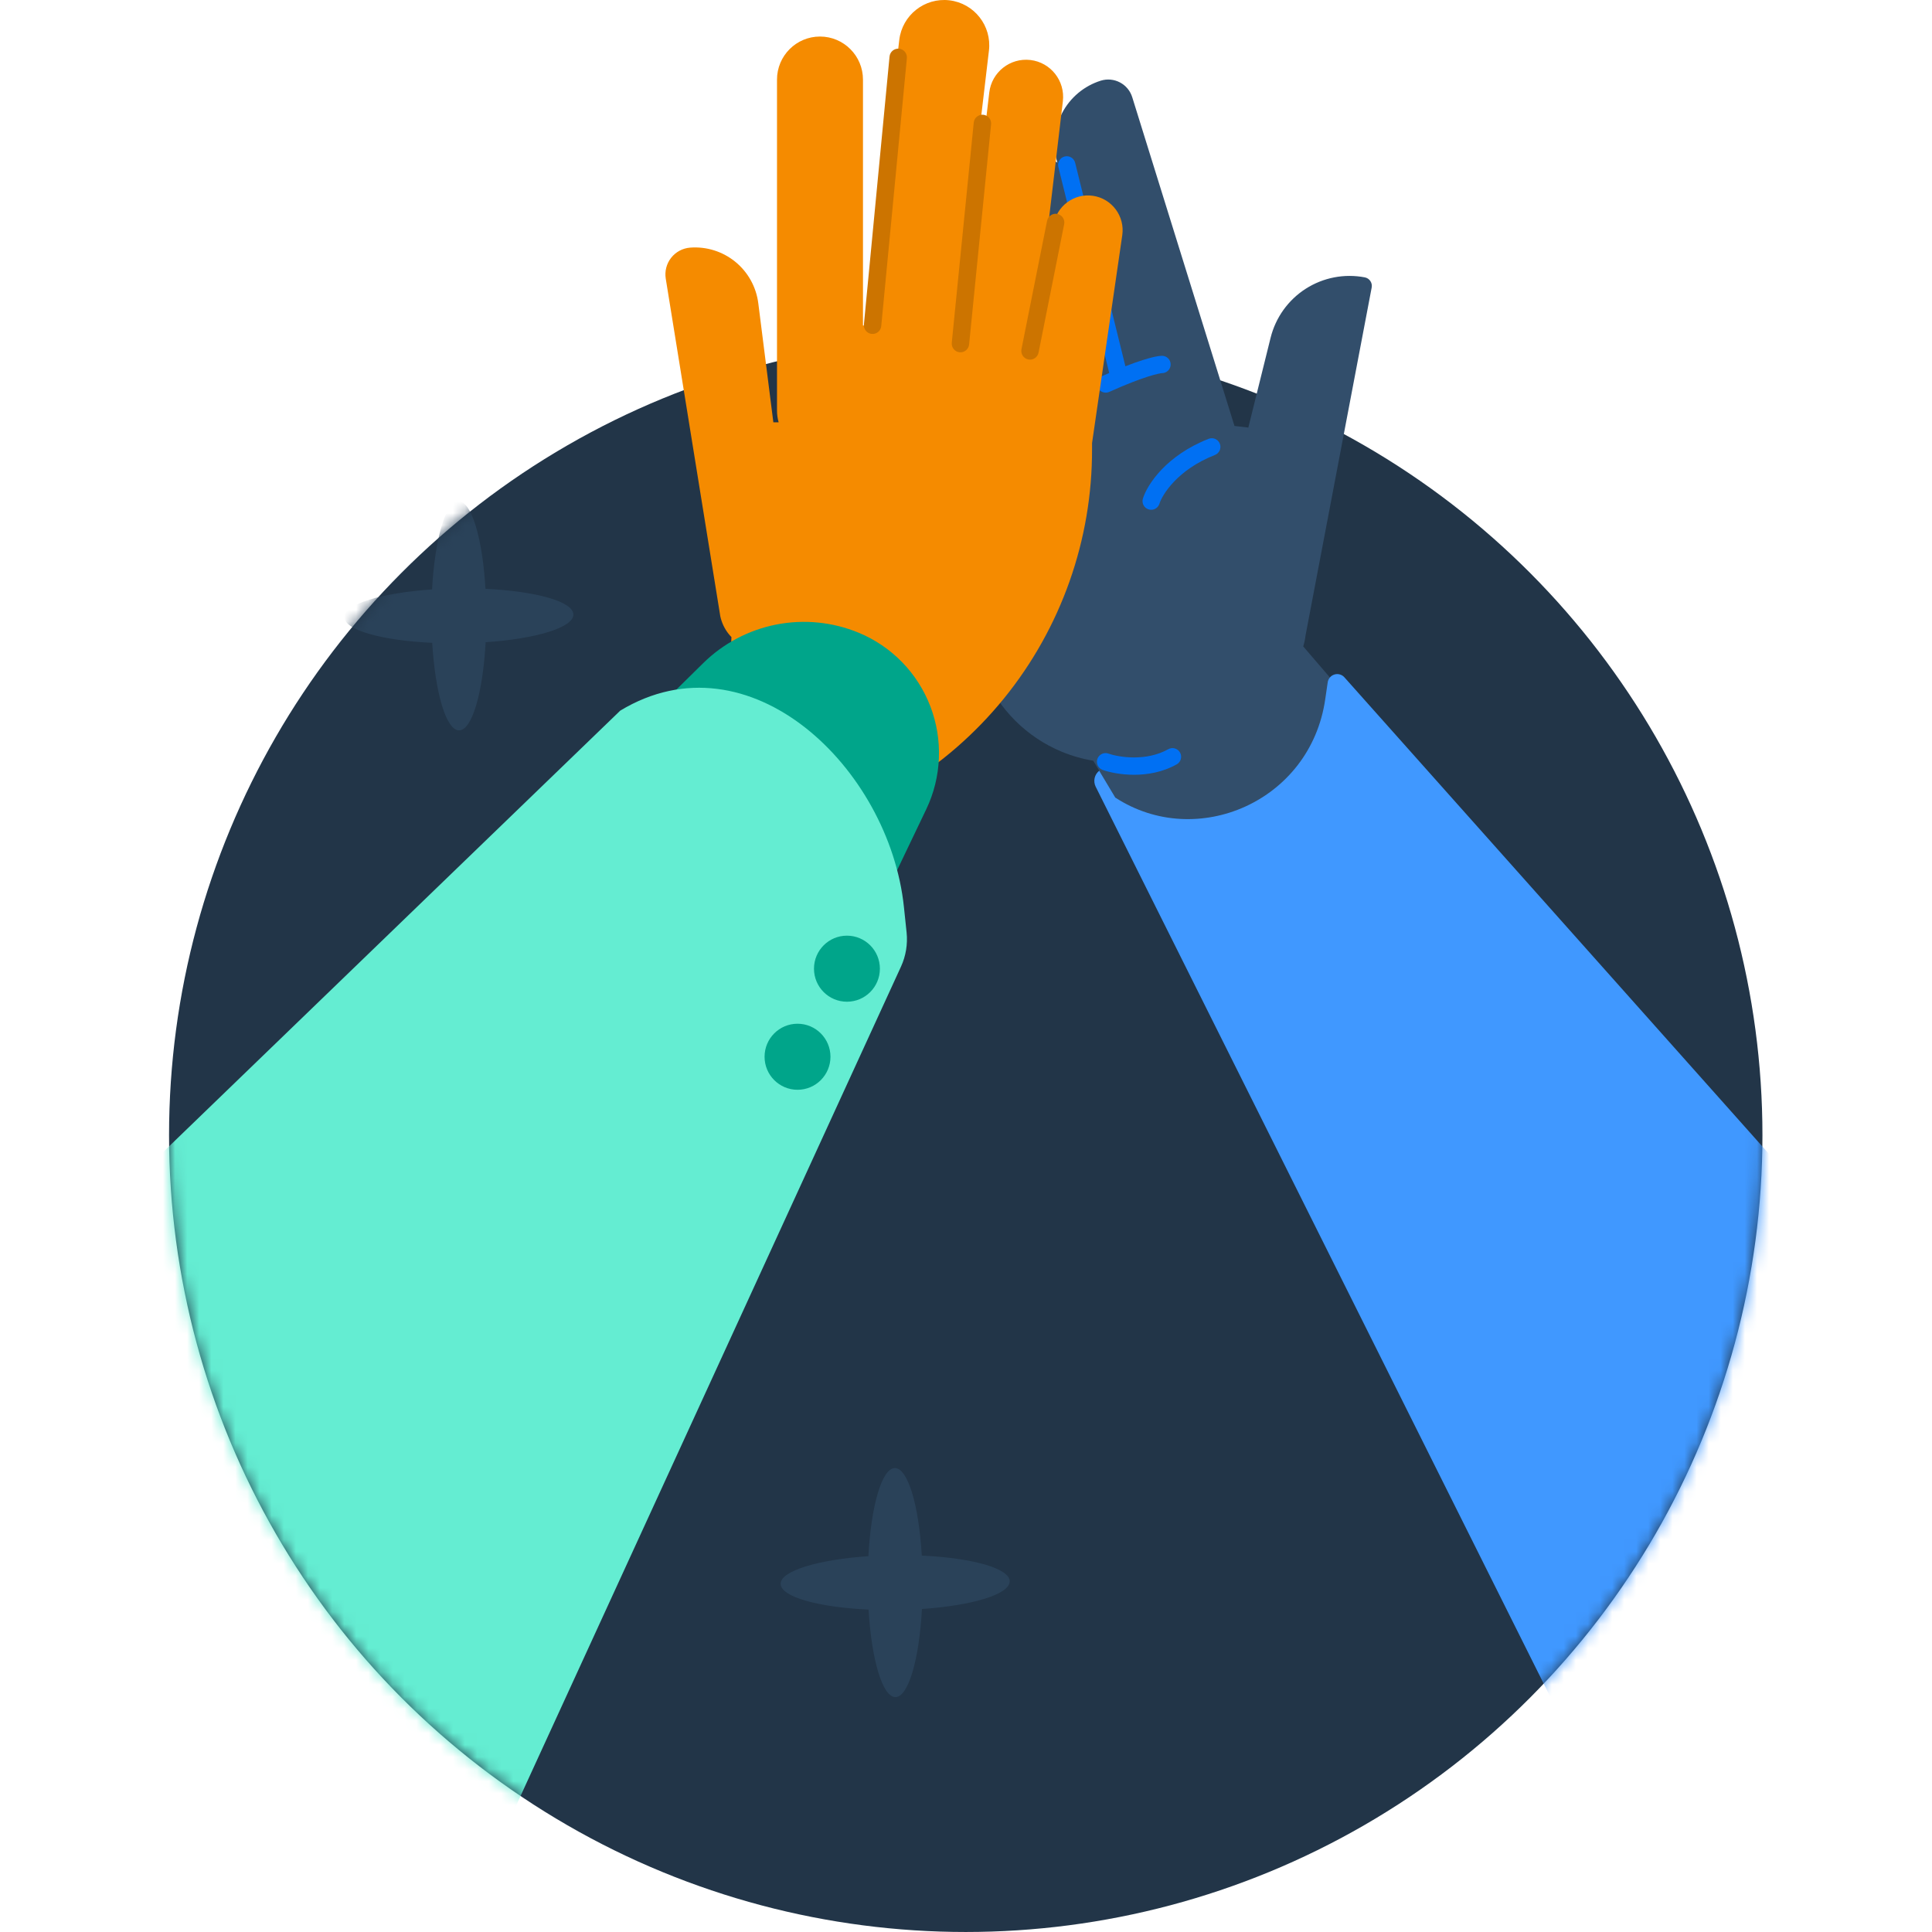 <svg width="160" height="160" viewBox="0 0 160 160" fill="none" xmlns="http://www.w3.org/2000/svg">
<circle cx="79.979" cy="94.02" r="65.979" fill="#223548"/>
<path fill-rule="evenodd" clip-rule="evenodd" d="M91.163 6.68C91.69 6.516 92.26 6.568 92.748 6.825C93.237 7.081 93.603 7.522 93.767 8.05L102.234 35.275L103.381 35.41L105.226 27.971C105.642 26.296 106.682 24.844 108.133 23.914C109.584 22.984 111.335 22.646 113.027 22.97C113.119 22.988 113.207 23.023 113.286 23.075C113.365 23.127 113.433 23.194 113.486 23.272C113.538 23.35 113.576 23.438 113.595 23.53C113.614 23.622 113.614 23.718 113.597 23.811L108.124 52.601C108.087 52.918 108.021 53.23 107.928 53.535L120.154 67.753L94.762 70.052L90.54 62.999C89.642 62.852 88.763 62.6 87.918 62.25C86.475 61.651 85.164 60.772 84.059 59.665C82.955 58.558 82.079 57.243 81.481 55.796C80.883 54.35 80.576 52.799 80.576 51.233V47.639C80.29 47.339 80.066 46.97 79.935 46.547L73.584 26.125C73.13 24.664 73.942 23.112 75.399 22.657C75.658 22.576 75.92 22.535 76.178 22.531L74.756 17.957C74.302 16.497 75.114 14.944 76.57 14.489C77.112 14.32 77.666 14.326 78.172 14.476C78.131 13.261 78.897 12.12 80.111 11.741C81.568 11.286 83.116 12.101 83.571 13.562L83.719 14.038C84.055 13.587 84.531 13.235 85.108 13.054C85.979 12.782 86.884 12.965 87.567 13.468C87.367 12.802 87.296 12.102 87.358 11.408C87.422 10.693 87.626 9.998 87.959 9.362C88.291 8.726 88.745 8.162 89.295 7.701C89.845 7.241 90.48 6.894 91.163 6.68Z" fill="#324E6B"/>
<path fill-rule="evenodd" clip-rule="evenodd" d="M101.022 36.748C101.166 37.117 100.984 37.534 100.615 37.679C97.506 38.898 96.249 40.979 96.02 41.715C95.902 42.094 95.499 42.305 95.121 42.187C94.743 42.068 94.533 41.665 94.651 41.286C95.019 40.106 96.606 37.708 100.093 36.341C100.462 36.196 100.878 36.378 101.022 36.748Z" fill="#0070F3"/>
<path fill-rule="evenodd" clip-rule="evenodd" d="M95.06 31.192C94.33 31.424 93.281 31.817 91.866 32.455C91.505 32.618 91.08 32.457 90.918 32.095C90.755 31.733 90.916 31.308 91.277 31.145C92.731 30.489 93.832 30.075 94.626 29.822C95.389 29.579 95.931 29.465 96.232 29.465C96.628 29.465 96.949 29.787 96.949 30.183C96.949 30.58 96.628 30.902 96.232 30.902C96.232 30.902 96.232 30.902 96.232 30.902C96.228 30.902 96.203 30.903 96.148 30.911C96.09 30.919 96.011 30.934 95.91 30.956C95.706 31.001 95.425 31.075 95.06 31.192Z" fill="#0070F3"/>
<path fill-rule="evenodd" clip-rule="evenodd" d="M88.173 12.959C88.557 12.863 88.946 13.098 89.041 13.484L93.343 30.908C93.438 31.294 93.204 31.683 92.819 31.778C92.435 31.874 92.046 31.639 91.951 31.253L87.649 13.829C87.554 13.444 87.788 13.054 88.173 12.959Z" fill="#0070F3"/>
<path fill-rule="evenodd" clip-rule="evenodd" d="M90.882 62.847C91.013 62.473 91.423 62.276 91.796 62.408C92.678 62.719 94.929 63.069 96.749 62.046C97.095 61.852 97.531 61.976 97.725 62.322C97.919 62.668 97.796 63.106 97.45 63.3C95.129 64.603 92.407 64.146 91.32 63.763C90.947 63.632 90.751 63.221 90.882 62.847Z" fill="#0070F3"/>
<path fill-rule="evenodd" clip-rule="evenodd" d="M78.627 0.026C80.677 0.27 82.143 2.133 81.9 4.188L79.211 26.957H79.648L81.927 7.662C82.126 5.975 83.652 4.77 85.335 4.969C87.018 5.169 88.221 6.698 88.022 8.385L85.828 26.957H86.044L87.251 18.651C87.48 17.076 88.94 15.986 90.511 16.215C92.082 16.444 93.17 17.907 92.941 19.482L90.439 36.695V37.175C90.461 44.708 87.879 52.017 83.131 57.857C78.384 63.698 71.764 67.71 64.398 69.211L62.606 69.571C62.285 69.638 61.954 69.63 61.637 69.55C61.32 69.469 61.025 69.317 60.776 69.105C60.526 68.893 60.328 68.626 60.197 68.326C60.065 68.026 60.004 67.7 60.017 67.372L60.574 52.761C60.489 52.674 60.408 52.582 60.333 52.486C59.998 52.06 59.766 51.565 59.652 51.036L55.135 23.077C55.086 22.774 55.1 22.464 55.177 22.167C55.253 21.869 55.391 21.591 55.58 21.35C55.769 21.108 56.007 20.909 56.277 20.764C56.547 20.619 56.844 20.532 57.15 20.508C58.502 20.402 59.843 20.822 60.895 21.68C61.947 22.538 62.629 23.769 62.799 25.118L64.046 34.974L64.484 34.975C64.395 34.664 64.348 34.335 64.348 33.995V6.594C64.348 4.623 65.942 3.026 67.908 3.026C69.874 3.026 71.468 4.623 71.468 6.594V26.957H71.681L74.474 3.307C74.717 1.252 76.576 -0.217 78.627 0.026Z" fill="#F58B00"/>
<path fill-rule="evenodd" clip-rule="evenodd" d="M87.564 17.717C87.955 17.796 88.208 18.176 88.13 18.568L86.008 29.203C85.93 29.595 85.55 29.849 85.159 29.77C84.769 29.692 84.515 29.311 84.593 28.92L86.716 18.284C86.794 17.893 87.174 17.639 87.564 17.717Z" fill="#CC7400"/>
<path fill-rule="evenodd" clip-rule="evenodd" d="M81.431 9.504C81.827 9.543 82.116 9.898 82.077 10.295L80.257 28.527C80.218 28.924 79.864 29.214 79.468 29.174C79.072 29.135 78.782 28.78 78.822 28.383L80.641 10.151C80.681 9.754 81.034 9.464 81.431 9.504Z" fill="#CC7400"/>
<path fill-rule="evenodd" clip-rule="evenodd" d="M74.455 4.033C74.851 4.071 75.142 4.424 75.104 4.821L72.981 27.004C72.943 27.401 72.591 27.692 72.195 27.654C71.798 27.616 71.507 27.263 71.545 26.866L73.668 4.683C73.706 4.286 74.058 3.995 74.455 4.033Z" fill="#CC7400"/>
<mask id="mask0_2810_46906" style="mask-type:alpha" maskUnits="userSpaceOnUse" x="14" y="28" width="132" height="132">
<circle cx="79.979" cy="94.02" r="65.979" fill="#EBF8FF"/>
</mask>
<g mask="url(#mask0_2810_46906)">
<path d="M83.618 130.954C83.618 129.881 80.502 129.022 76.338 128.826C76.1 124.668 75.183 121.576 74.11 121.578C73.036 121.581 72.144 124.696 71.915 128.876C67.739 129.162 64.635 130.095 64.65 131.171C64.664 132.247 67.766 133.106 71.929 133.299C72.179 137.457 73.084 140.55 74.155 140.547C75.226 140.545 76.124 137.429 76.352 133.249C80.528 132.963 83.63 132.03 83.618 130.954Z" fill="#2A4259"/>
<path d="M47.484 50.892C47.484 49.818 44.368 48.959 40.204 48.764C39.966 44.605 39.05 41.513 37.976 41.516C36.902 41.518 36.01 44.634 35.781 48.814C31.606 49.099 28.501 50.032 28.516 51.108C28.53 52.184 31.632 53.044 35.795 53.236C36.045 57.395 36.95 60.487 38.021 60.485C39.093 60.482 39.99 57.366 40.218 53.187C44.394 52.901 47.496 51.968 47.484 50.892Z" fill="#2A4259"/>
<path d="M111.335 56.089C111.234 55.976 111.103 55.894 110.957 55.854C110.811 55.813 110.656 55.815 110.512 55.859C110.367 55.903 110.237 55.987 110.139 56.103C110.04 56.218 109.976 56.359 109.955 56.509L109.751 57.903C108.525 66.4 99.075 70.424 92.368 66.055L91.034 63.828C90.842 63.98 90.708 64.195 90.653 64.434C90.599 64.674 90.629 64.925 90.737 65.146L129.493 142.738L160.491 111.266L111.335 56.089Z" fill="#4098FF"/>
<path d="M30.604 137.948L10.063 116.004C8.293 114.115 7.33 111.607 7.382 109.016C7.433 106.425 8.495 103.957 10.339 102.14L58.24 54.914C59.904 53.278 62.01 52.168 64.298 51.721C66.586 51.273 68.954 51.509 71.109 52.399C72.461 52.957 73.684 53.786 74.705 54.834C75.727 55.883 76.523 57.129 77.048 58.496C77.572 59.864 77.813 61.324 77.755 62.788C77.698 64.252 77.343 65.689 76.713 67.01L43.746 135.911C43.18 137.095 42.334 138.122 41.283 138.905C40.231 139.687 39.005 140.201 37.711 140.402C36.416 140.602 35.093 140.484 33.855 140.056C32.616 139.629 31.5 138.905 30.604 137.948Z" fill="#00A58A"/>
<path d="M74.859 75.114C73.661 63.617 62.054 52.386 51.364 58.853L-4.145 112.46L39.455 156.701L74.615 80.054C75.02 79.17 75.181 78.194 75.081 77.226L74.859 75.114Z" fill="#64EDD2"/>
<path d="M72.869 80.223C72.869 81.734 71.647 82.958 70.14 82.958C68.633 82.958 67.411 81.734 67.411 80.223C67.411 78.713 68.633 77.488 70.14 77.488C71.647 77.488 72.869 78.713 72.869 80.223Z" fill="#00A58A"/>
<path d="M68.776 87.516C68.776 89.026 67.554 90.251 66.047 90.251C64.54 90.251 63.318 89.026 63.318 87.516C63.318 86.006 64.54 84.781 66.047 84.781C67.554 84.781 68.776 86.006 68.776 87.516Z" fill="#00A58A"/>
</g>
</svg>
